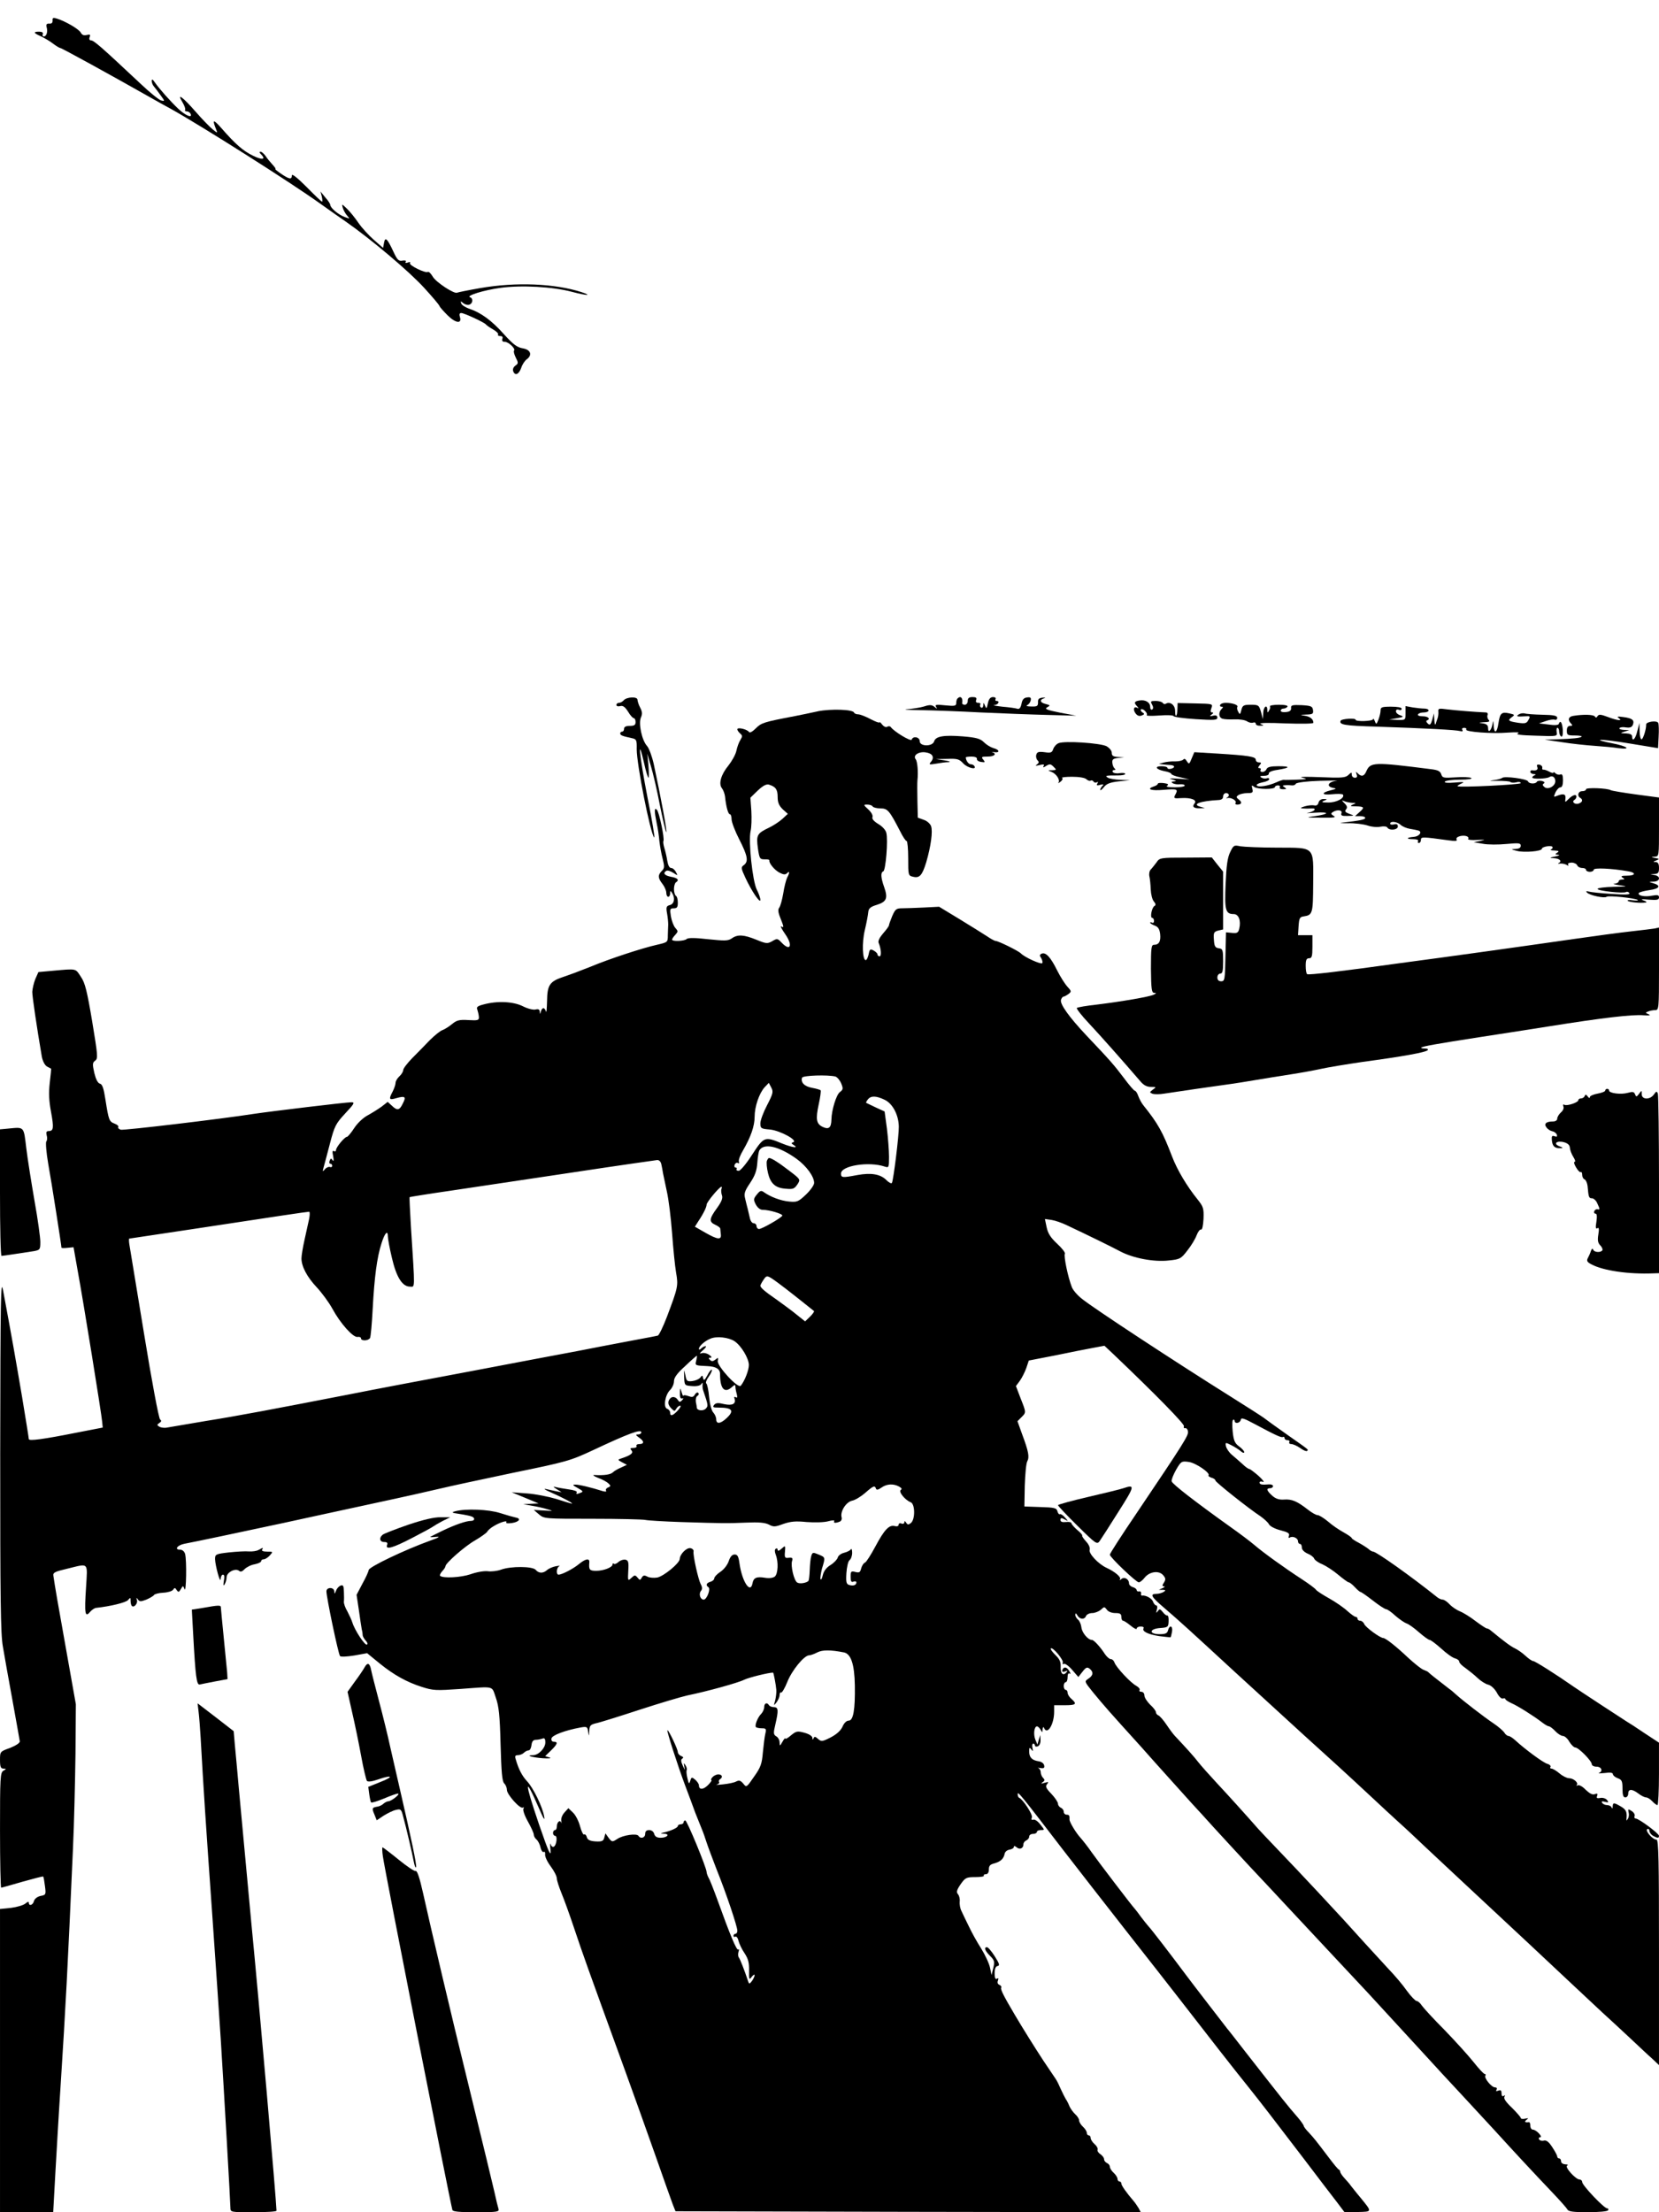 <?xml version="1.0" standalone="no"?>
<!DOCTYPE svg PUBLIC "-//W3C//DTD SVG 20010904//EN"
 "http://www.w3.org/TR/2001/REC-SVG-20010904/DTD/svg10.dtd">
<svg version="1.0" xmlns="http://www.w3.org/2000/svg"
 width="864pt" height="1152pt" viewBox="0 0 864 1152"
 preserveAspectRatio="xMidYMid meet">
<g transform="translate(0,1152) scale(0.1,-0.1)"
fill="#000000" stroke="none">
<path d="M274 11413 c0 -12 -5 -17 -17 -16 -14 1 -18 -4 -14 -19 7 -24 -1 -48
-15 -48 -6 0 -8 6 -5 13 3 7 -4 12 -19 12 -33 0 -30 -7 9 -24 17 -8 46 -25 63
-38 17 -13 34 -23 38 -23 7 0 267 -143 461 -253 39 -22 90 -51 115 -64 153
-85 618 -379 780 -495 52 -37 110 -78 128 -90 131 -91 332 -260 412 -348 41
-45 77 -87 79 -94 2 -6 22 -28 43 -49 42 -41 75 -44 63 -7 -4 13 -2 20 7 20
16 0 120 -49 128 -59 3 -4 19 -16 37 -26 18 -10 30 -22 27 -27 -3 -4 2 -8 11
-8 11 0 15 -5 11 -15 -3 -10 1 -15 13 -15 20 0 58 -37 48 -46 -3 -4 1 -20 9
-36 14 -27 14 -31 -2 -42 -11 -8 -15 -20 -11 -30 10 -25 30 -15 42 20 5 16 18
35 27 42 32 23 22 51 -19 58 -30 5 -50 20 -98 73 -65 73 -121 113 -180 133
-21 7 -41 20 -43 28 -5 13 -3 13 11 1 9 -7 24 -11 32 -7 18 6 20 33 3 38 -23
8 71 37 158 49 111 15 273 6 374 -21 76 -20 108 -21 48 -1 -140 45 -341 53
-526 21 -63 -11 -117 -22 -121 -24 -14 -9 -110 54 -127 83 -10 17 -21 28 -26
25 -13 -8 -100 35 -93 46 4 6 -1 7 -11 3 -11 -4 -15 -2 -11 4 4 6 -3 8 -17 6
-19 -4 -27 3 -46 44 -33 71 -44 82 -50 49 l-5 -27 -48 42 c-27 24 -63 63 -80
88 -17 25 -44 59 -60 74 -27 26 -28 27 -22 5 4 -13 14 -31 23 -41 15 -17 15
-17 -13 -7 -33 12 -75 48 -75 63 0 5 -11 23 -26 39 l-25 31 7 -27 c3 -14 4
-26 1 -26 -3 0 -40 35 -81 77 -47 47 -76 70 -76 60 0 -23 -13 -21 -56 8 -20
14 -34 25 -30 25 4 0 -3 10 -15 23 -11 12 -28 32 -36 45 -9 12 -20 22 -26 22
-7 0 -7 -4 1 -12 29 -29 9 -33 -40 -9 -53 26 -91 59 -167 146 -41 46 -47 44
-25 -10 8 -19 7 -19 -18 1 -14 11 -54 52 -88 91 -68 78 -102 103 -70 51 10
-17 17 -35 14 -40 -3 -4 1 -8 9 -8 8 0 17 -6 20 -14 9 -23 -28 -7 -65 28 -41
39 -98 103 -121 136 -12 18 -17 20 -17 8 0 -9 6 -23 13 -30 6 -7 22 -28 34
-45 22 -30 22 -31 2 -26 -11 3 -60 42 -107 87 -212 199 -244 226 -259 226 -7
0 -10 7 -6 17 5 13 2 15 -15 11 -16 -4 -25 0 -32 13 -10 18 -80 59 -126 73
-17 5 -22 3 -20 -11z"/>
<path d="M3248 7873 c-6 -7 -17 -13 -24 -13 -8 0 -14 -5 -14 -11 0 -6 9 -9 20
-6 14 4 25 -4 41 -29 11 -19 25 -34 30 -34 5 0 9 -9 9 -20 0 -16 -7 -20 -30
-20 -20 0 -30 -5 -30 -15 0 -8 -4 -15 -10 -15 -5 0 -10 -4 -10 -9 0 -10 10
-14 61 -25 24 -5 26 -10 25 -58 0 -79 71 -439 91 -459 5 -5 -11 90 -35 209
-41 211 -54 335 -18 180 9 -43 20 -78 23 -78 3 0 3 28 0 63 l-6 62 19 -65 c11
-36 32 -126 46 -200 15 -74 30 -139 34 -143 7 -8 -29 185 -65 353 -9 41 -25
84 -35 95 -27 29 -46 118 -32 149 8 18 7 30 -4 51 -8 15 -14 34 -14 41 0 18
-57 15 -72 -3z"/>
<path d="M4987 7883 c-4 -3 -7 -14 -7 -24 0 -15 -7 -17 -57 -12 -46 5 -55 4
-48 -8 8 -12 6 -12 -8 0 -14 11 -25 12 -55 2 -20 -6 -59 -12 -87 -14 -27 -2 3
-4 67 -5 64 -1 206 -6 315 -12 109 -5 266 -11 348 -13 l150 -4 -85 16 c-69 14
-82 19 -66 28 17 9 16 11 -8 17 -30 7 -34 22 -8 30 10 3 6 4 -8 3 -19 -2 -25
-7 -24 -24 0 -20 -4 -23 -35 -22 -21 0 -30 3 -21 7 8 4 16 15 18 25 3 14 -2
18 -20 15 -16 -2 -24 -11 -28 -33 -4 -20 -11 -29 -21 -26 -8 3 -43 8 -79 11
-36 4 -55 8 -42 8 21 2 32 22 11 22 -5 0 -7 5 -4 10 3 6 -3 10 -13 10 -14 0
-22 -9 -27 -32 -6 -29 -8 -31 -15 -13 -8 18 -9 18 -9 2 -1 -10 -6 -15 -11 -12
-6 4 -8 11 -5 16 4 5 -1 9 -10 9 -11 0 -15 5 -11 15 4 11 -1 15 -19 15 -18 0
-25 -5 -25 -20 0 -11 -7 -20 -15 -20 -8 0 -14 3 -14 8 5 27 -8 41 -24 25z"/>
<path d="M5933 7872 c-26 -4 -29 -12 -10 -31 8 -10 8 -12 0 -7 -18 10 -24 -9
-9 -29 9 -12 19 -16 32 -11 15 6 16 9 4 16 -8 5 -11 12 -8 16 4 3 14 0 22 -9
8 -8 12 -18 8 -21 -4 -4 26 -5 65 -2 39 3 73 2 75 -3 2 -5 54 -12 116 -16 96
-6 112 -5 112 8 0 10 -7 14 -22 10 -19 -4 -20 -3 -8 6 10 7 11 11 3 11 -9 0
-10 7 -4 23 8 22 7 22 -84 24 l-92 2 -1 -31 c-1 -40 -12 -50 -12 -10 0 31 -27
51 -49 37 -5 -3 -12 -1 -16 5 -3 5 -20 10 -36 10 -26 0 -29 -2 -19 -19 7 -13
7 -22 0 -26 -5 -3 -10 3 -10 14 0 24 -26 39 -57 33z"/>
<path d="M6355 7850 c-3 -5 -1 -10 6 -10 10 0 10 -3 1 -12 -18 -18 -15 -46 6
-51 9 -3 37 -4 62 -3 25 1 53 -3 64 -10 10 -7 25 -10 32 -7 8 3 14 0 14 -6 0
-6 10 -11 23 -10 21 0 21 1 2 9 -12 6 39 7 128 3 85 -3 147 -2 147 3 0 19 -16
32 -45 37 -27 4 -26 4 8 6 34 1 38 4 35 24 -3 19 -10 22 -59 25 -49 2 -57 0
-55 -15 1 -13 -7 -19 -26 -21 -16 -2 -28 1 -28 7 0 6 6 11 14 11 8 0 18 5 21
10 4 6 -13 10 -45 10 -28 0 -49 -4 -46 -8 2 -4 1 -14 -5 -22 -7 -13 -9 -12 -9
3 0 31 -20 18 -21 -15 l-2 -33 -10 38 c-10 35 -13 37 -53 37 -37 0 -43 -3 -49
-27 -6 -24 -8 -26 -16 -10 -6 9 -8 21 -5 26 6 10 -26 21 -61 21 -12 0 -25 -4
-28 -10z"/>
<path d="M7190 7821 c0 -11 -5 -32 -11 -48 -10 -26 -12 -27 -19 -8 -5 11 -9
16 -9 10 -1 -11 -91 -14 -91 -3 0 10 -74 5 -78 -5 -9 -21 18 -26 188 -31 269
-9 412 -17 434 -23 12 -3 16 -1 12 6 -4 6 0 11 9 11 9 0 14 -4 11 -9 -8 -12
134 -23 217 -16 47 3 65 2 52 -4 -14 -6 15 -10 93 -12 113 -4 113 -4 109 19
-2 12 0 22 4 22 5 0 9 -9 9 -19 0 -11 5 -23 10 -26 7 -4 10 8 9 34 -3 38 -13
54 -21 31 -2 -6 -22 -8 -53 -3 l-50 6 35 12 c19 7 41 10 48 7 6 -2 12 2 12 10
0 11 -18 15 -77 16 -43 1 -85 4 -93 7 -8 2 -22 0 -30 -5 -17 -11 -9 -13 33
-10 26 2 28 0 17 -19 -9 -18 -17 -20 -53 -15 -52 8 -57 12 -34 29 17 12 16 14
-12 20 -41 9 -49 2 -57 -50 -7 -52 -23 -60 -25 -12 -2 27 -2 28 -6 7 -6 -34
-23 -50 -23 -23 0 16 -7 23 -27 26 -25 3 -24 4 6 6 26 1 32 4 24 12 -6 6 -9
18 -6 25 3 8 -1 14 -8 14 -55 2 -162 11 -202 16 -44 6 -48 5 -46 -12 1 -10 -1
-26 -4 -34 -3 -8 -8 -22 -10 -30 -3 -8 -6 1 -7 20 l-2 35 -9 -33 c-8 -26 -12
-30 -23 -20 -8 7 -10 15 -5 16 21 8 7 22 -22 22 -17 0 -28 4 -24 10 3 6 17 10
31 10 13 0 24 5 24 10 0 6 -10 10 -22 10 -13 0 -40 3 -60 6 l-38 7 0 -37 c0
-36 0 -36 -42 -35 l-43 2 40 7 c35 6 37 8 18 15 -13 4 -23 13 -23 21 0 8 6 11
15 8 8 -4 15 -1 15 5 0 7 -21 11 -55 11 -48 0 -55 -3 -55 -19z"/>
<path d="M4260 7816 c-36 -8 -90 -19 -120 -25 -163 -31 -175 -35 -204 -64 -17
-17 -31 -25 -35 -19 -9 14 -61 27 -61 14 0 -5 7 -15 15 -22 12 -10 12 -15 1
-33 -8 -12 -17 -38 -21 -57 -4 -19 -23 -53 -41 -76 -39 -47 -53 -96 -34 -119
7 -9 14 -28 16 -43 5 -51 16 -92 25 -92 5 0 9 -12 9 -26 0 -15 18 -62 40 -105
44 -86 49 -115 24 -134 -16 -11 -15 -16 8 -66 32 -69 78 -137 78 -115 0 9 -8
33 -19 54 -22 45 -44 250 -32 304 5 20 6 67 4 105 l-5 69 38 37 c28 26 45 35
59 31 35 -11 45 -25 45 -65 0 -28 7 -44 26 -63 l27 -24 -28 -26 c-15 -14 -47
-35 -70 -46 -63 -30 -67 -39 -58 -107 8 -54 10 -58 35 -58 15 1 26 -2 25 -5
-4 -14 27 -51 52 -64 21 -11 31 -12 40 -3 14 14 14 2 0 -24 -5 -11 -15 -48
-20 -82 -6 -34 -15 -67 -21 -74 -7 -9 -6 -24 6 -53 19 -48 20 -53 4 -44 -6 4
3 -14 21 -40 42 -60 27 -93 -19 -44 -20 21 -23 22 -48 7 -25 -14 -31 -14 -82
7 -66 27 -98 29 -128 8 -20 -14 -36 -14 -124 -5 -69 8 -105 8 -112 1 -11 -11
-76 -14 -76 -3 0 3 7 15 17 25 15 17 15 19 0 36 -9 10 -19 37 -23 60 -6 38 -5
42 15 42 17 0 21 6 21 29 0 17 -4 33 -10 36 -5 3 -10 19 -10 35 0 16 5 32 10
35 19 12 10 23 -25 29 -35 7 -44 19 -25 31 6 4 22 -1 36 -10 25 -16 25 -16 14
4 -6 12 -17 21 -25 21 -9 0 -16 14 -20 38 -3 20 -10 50 -15 66 -5 16 -7 32 -5
36 7 12 -22 151 -34 163 -14 14 -14 -6 -1 -70 6 -26 12 -68 14 -93 3 -25 10
-66 17 -92 10 -40 10 -49 -4 -63 -22 -22 -21 -37 3 -68 11 -14 20 -35 20 -46
0 -12 5 -21 10 -21 6 0 10 8 10 18 0 14 2 15 10 2 17 -26 12 -57 -11 -63 -19
-5 -21 -11 -15 -44 4 -21 6 -47 6 -58 -1 -11 -1 -36 -2 -56 0 -36 -1 -36 -57
-49 -76 -17 -247 -73 -345 -114 -45 -18 -106 -41 -136 -51 -77 -25 -90 -42
-91 -129 -1 -39 -3 -63 -6 -53 -2 9 -8 17 -13 17 -5 0 -11 -8 -13 -17 -4 -16
-5 -16 -6 -1 -1 11 -7 15 -22 11 -11 -3 -41 4 -66 17 -50 25 -134 29 -206 9
-31 -8 -37 -14 -31 -27 3 -9 7 -26 8 -37 1 -18 -4 -20 -55 -17 -47 3 -61 -1
-85 -21 -16 -13 -38 -27 -49 -31 -11 -3 -41 -27 -67 -53 -26 -27 -67 -69 -92
-94 -25 -26 -46 -53 -46 -61 0 -8 -9 -23 -20 -33 -11 -10 -20 -25 -20 -34 0
-9 -7 -29 -15 -45 -22 -41 -19 -46 21 -34 44 12 50 7 32 -28 -17 -36 -29 -39
-56 -13 l-23 21 -32 -25 c-18 -13 -50 -33 -72 -45 -23 -12 -53 -40 -70 -66
-16 -25 -34 -46 -38 -46 -12 0 -56 -53 -57 -68 0 -7 -5 -10 -11 -6 -8 4 -9 -4
-4 -27 4 -22 3 -29 -3 -21 -7 11 -10 11 -15 -2 -4 -9 -2 -16 3 -16 6 0 10 -5
10 -11 0 -6 -6 -9 -12 -6 -7 2 -19 -3 -26 -12 -12 -14 -13 -13 -7 9 4 14 19
70 33 124 24 92 30 104 80 158 47 50 51 58 32 58 -28 0 -410 -46 -505 -60
-180 -28 -679 -87 -696 -83 -10 3 -16 9 -13 14 3 5 -6 13 -20 18 -28 11 -30
18 -47 125 -9 59 -16 80 -29 83 -11 3 -21 23 -29 56 -10 45 -10 53 5 64 15 11
13 28 -16 204 -26 155 -37 201 -58 231 -30 46 -20 44 -145 33 l-77 -7 -16 -36
c-8 -20 -15 -50 -16 -67 0 -25 23 -181 50 -339 5 -23 15 -43 27 -50 11 -6 21
-11 21 -11 1 0 -2 -33 -7 -74 -6 -53 -4 -95 7 -153 15 -82 13 -98 -13 -98 -11
0 -14 -6 -10 -22 4 -12 3 -27 -2 -32 -4 -6 0 -58 10 -116 17 -93 69 -427 69
-437 0 -3 14 -3 32 -1 l31 3 22 -125 c29 -157 124 -745 127 -784 l3 -30 -139
-27 c-171 -34 -246 -44 -246 -33 0 5 -16 104 -35 219 -32 189 -56 326 -99 555
-12 67 -14 -28 -15 -850 0 -758 2 -939 14 -1005 7 -44 30 -170 50 -280 20
-110 37 -206 38 -213 1 -8 -20 -22 -50 -34 -53 -19 -53 -19 -53 -64 0 -35 4
-44 18 -44 16 -1 16 -1 0 -11 -17 -9 -18 -35 -18 -309 0 -165 3 -300 6 -300 3
0 53 14 111 31 58 16 106 29 108 27 2 -2 6 -24 9 -49 6 -45 5 -47 -23 -52 -17
-4 -30 -14 -34 -26 -5 -22 -27 -29 -27 -9 0 7 -6 5 -17 -4 -10 -9 -44 -19 -75
-23 l-58 -6 0 -790 0 -789 138 0 139 0 12 217 c7 120 18 315 26 433 27 423 37
608 65 1245 6 127 11 347 13 490 l2 260 -48 270 c-45 250 -62 350 -69 399 -3
17 8 22 72 37 115 28 106 37 98 -98 -9 -135 -5 -158 20 -128 9 11 24 21 32 22
75 8 157 28 167 41 12 14 13 14 13 -4 0 -12 3 -24 7 -27 11 -11 32 14 26 31
-4 14 -3 14 5 3 9 -12 15 -12 44 -1 18 8 36 18 40 24 3 5 25 11 48 12 23 1 46
8 51 15 8 12 11 12 19 -1 9 -13 12 -12 22 5 11 19 11 19 19 0 9 -24 12 149 3
183 -4 13 -14 22 -26 22 -32 0 -14 24 23 31 49 9 305 63 519 109 102 22 311
68 465 101 154 33 314 69 355 79 41 10 208 46 370 80 283 58 300 63 420 119
183 86 250 111 250 92 0 -6 -8 -11 -17 -11 -14 0 -13 -3 5 -16 28 -19 28 -34
1 -34 -11 0 -17 -5 -14 -10 3 -5 -4 -10 -16 -10 -17 0 -19 -3 -10 -13 11 -14
-3 -25 -54 -42 -19 -6 -19 -7 5 -20 l25 -13 -30 -14 c-17 -7 -36 -18 -43 -25
-12 -12 -46 -17 -97 -14 -11 0 -2 -6 20 -15 22 -8 46 -21 54 -29 13 -12 12
-15 -2 -21 -9 -3 -14 -11 -11 -16 4 -6 -2 -7 -17 -3 -56 18 -125 35 -144 34
-15 0 -12 -4 14 -18 27 -15 30 -19 16 -24 -22 -9 -27 -9 -21 2 3 5 -16 12 -42
15 -26 4 -56 9 -67 12 -16 4 -15 1 5 -11 l25 -16 -27 5 c-16 3 -40 9 -55 12
-16 3 -3 -5 27 -18 63 -28 118 -57 108 -58 -4 0 -40 11 -80 24 -40 12 -109 26
-153 29 l-80 6 70 -29 70 -29 -40 -2 -40 -2 45 -8 c25 -4 61 -12 80 -18 34
-10 33 -10 -17 -7 l-53 3 27 -23 c27 -23 30 -23 279 -23 139 0 263 -3 275 -6
13 -3 96 -8 184 -11 226 -7 239 -7 341 -3 66 3 98 0 118 -10 24 -13 32 -13 75
3 38 13 64 16 122 10 43 -3 90 -2 112 4 21 6 35 6 32 1 -7 -10 6 -12 28 -3 8
3 13 13 10 23 -8 30 23 79 54 86 16 3 46 21 68 40 43 38 51 41 57 23 3 -8 11
-7 28 5 28 20 62 22 92 6 14 -8 17 -13 9 -18 -13 -9 23 -53 52 -64 23 -9 24
-89 1 -108 -13 -10 -17 -10 -25 2 -6 9 -9 10 -9 2 0 -7 -7 -10 -15 -7 -8 4
-15 1 -15 -6 0 -7 -8 -10 -20 -7 -29 8 -54 -18 -101 -106 -23 -43 -47 -81 -54
-84 -7 -2 -16 -16 -20 -30 -5 -21 -10 -24 -30 -19 -23 6 -25 3 -25 -25 0 -24
4 -30 15 -25 8 3 15 1 15 -4 0 -14 -15 -20 -36 -14 -16 4 -19 13 -16 62 2 31
9 62 16 67 8 6 14 23 14 39 0 15 -3 24 -7 18 -3 -6 -19 -14 -35 -18 -16 -4
-31 -15 -33 -25 -3 -10 -20 -28 -38 -39 -21 -13 -35 -31 -40 -53 -4 -17 -9
-27 -12 -20 -2 6 2 31 8 55 18 59 18 58 -18 73 -29 12 -32 12 -38 -8 -4 -12
-7 -45 -8 -74 -1 -28 -4 -53 -7 -56 -12 -11 -46 -16 -58 -8 -17 10 -35 87 -27
112 5 15 2 19 -17 17 -20 -3 -23 1 -20 31 3 34 2 34 -18 16 -12 -11 -20 -13
-20 -6 0 7 -4 10 -10 6 -6 -4 -6 -15 0 -31 15 -38 12 -100 -5 -114 -9 -7 -29
-10 -52 -6 -43 7 -59 0 -64 -29 -11 -58 -55 10 -68 105 -5 35 -10 45 -25 45
-13 0 -23 -11 -31 -35 -7 -20 -25 -43 -43 -55 -17 -11 -31 -26 -32 -33 0 -8
-9 -16 -20 -19 -21 -6 -26 -18 -11 -28 14 -8 -8 -65 -24 -65 -18 0 -28 30 -14
46 7 9 7 19 -2 35 -13 26 -41 151 -37 170 2 7 -6 15 -16 17 -20 4 -55 -31 -56
-56 0 -22 -83 -90 -117 -97 -18 -3 -42 -1 -52 5 -15 8 -22 7 -29 -6 -8 -14
-10 -14 -22 1 -12 14 -15 14 -32 -2 -18 -17 -19 -16 -16 37 3 46 0 55 -15 58
-10 2 -26 -3 -36 -12 -10 -9 -21 -13 -24 -9 -4 3 -7 2 -7 -4 0 -15 -47 -33
-85 -33 -35 0 -39 6 -36 43 3 24 -19 21 -54 -8 -29 -24 -88 -55 -106 -55 -14
0 -11 38 4 44 6 3 -1 3 -18 0 -16 -3 -37 -12 -46 -20 -20 -18 -43 -18 -59 1
-16 19 -129 20 -181 1 -19 -7 -51 -11 -70 -8 -19 2 -59 -5 -89 -16 -51 -17
-143 -22 -158 -8 -3 3 2 14 11 24 10 10 17 22 17 26 0 16 103 106 155 135 29
17 57 37 62 44 4 8 19 21 33 29 32 20 74 33 67 21 -4 -6 8 -7 30 -4 38 6 49
24 17 29 -10 2 -46 12 -80 23 -60 19 -178 24 -234 9 -21 -6 -17 -8 24 -14 27
-4 55 -10 62 -13 20 -7 17 -23 -3 -23 -25 0 -81 -19 -150 -52 -35 -17 -63 -31
-63 -32 0 -1 15 -1 33 1 22 2 12 -4 -33 -20 -133 -48 -319 -137 -320 -153 0
-6 -14 -38 -32 -70 l-31 -59 12 -80 c6 -44 13 -89 15 -100 3 -11 5 -25 5 -32
1 -6 8 -18 16 -27 8 -8 11 -17 6 -20 -10 -7 -64 75 -76 115 -4 13 -16 39 -26
58 -11 18 -19 41 -18 50 1 9 1 33 0 53 -1 30 -4 36 -17 31 -9 -3 -20 -15 -24
-27 -7 -17 -9 -18 -9 -3 -1 23 -41 23 -41 0 0 -30 62 -328 71 -337 4 -5 37 -3
74 3 l67 12 66 -54 c74 -60 142 -97 217 -121 62 -20 75 -20 205 -11 179 13
160 18 182 -45 16 -45 21 -91 25 -244 4 -144 8 -193 19 -203 8 -8 14 -23 14
-34 0 -24 69 -101 83 -92 6 3 7 1 3 -6 -4 -6 6 -36 23 -66 17 -30 31 -61 31
-69 0 -7 6 -19 14 -25 8 -7 18 -26 21 -42 4 -16 11 -26 17 -23 5 3 8 -2 7 -12
-2 -11 11 -39 29 -63 18 -24 32 -52 32 -63 0 -10 11 -44 24 -76 13 -31 42
-111 64 -177 51 -152 65 -191 270 -755 39 -107 107 -298 152 -425 44 -126 87
-246 94 -265 l14 -35 1211 -3 1212 -2 -11 21 c-7 11 -18 28 -26 37 -37 43 -64
81 -64 91 0 6 -4 11 -10 11 -5 0 -10 6 -10 13 0 8 -9 22 -20 32 -11 10 -20 24
-20 32 0 7 -7 16 -15 19 -8 4 -15 12 -15 20 0 8 -9 19 -19 26 -10 6 -17 17
-15 23 3 6 -4 20 -16 30 -11 10 -20 24 -20 32 0 7 -4 13 -10 13 -5 0 -10 6
-10 13 0 8 -9 22 -20 32 -11 10 -20 25 -20 33 0 8 -9 22 -20 32 -10 9 -24 28
-30 41 -5 13 -14 31 -20 39 -5 8 -16 31 -25 50 -8 19 -20 44 -27 54 -7 11 -36
54 -64 95 -42 64 -109 171 -149 239 -60 101 -75 133 -71 141 3 5 -1 11 -9 15
-9 3 -12 12 -8 22 4 12 3 15 -5 10 -8 -5 -12 4 -12 28 0 23 5 36 15 38 13 2
10 12 -14 50 -17 27 -35 48 -41 48 -17 0 -11 -18 16 -45 23 -23 25 -30 17 -63
l-9 -37 -8 38 c-4 21 -25 66 -46 100 -22 34 -51 87 -65 117 -15 30 -32 66 -38
79 -7 13 -10 35 -9 48 2 13 -2 31 -9 39 -9 11 -7 21 14 52 24 34 30 37 76 37
27 0 47 3 45 7 -3 5 2 8 10 8 10 0 16 9 16 25 0 19 7 26 27 31 33 9 50 24 55
50 2 11 13 20 26 22 12 2 22 8 22 14 0 7 5 6 15 -2 16 -14 35 -5 35 16 0 8 7
17 15 20 8 4 15 12 15 20 0 8 9 14 20 14 11 0 20 5 20 10 0 6 9 10 21 10 20 0
20 0 -3 29 -13 17 -29 28 -37 25 -9 -3 -11 1 -7 12 6 14 -46 93 -66 102 -5 2
-8 11 -8 19 0 17 16 -3 234 -287 74 -96 223 -287 331 -425 108 -137 233 -297
278 -355 140 -181 289 -372 357 -456 79 -99 116 -148 289 -374 73 -96 151
-199 174 -228 l40 -53 68 2 c76 2 76 -1 15 74 -23 27 -45 56 -51 63 -5 8 -20
25 -32 38 -13 14 -23 29 -23 34 0 4 -3 10 -7 12 -5 1 -28 30 -53 63 -72 95
-74 97 -102 128 -16 16 -28 32 -28 36 0 4 -13 23 -29 42 -63 73 -65 76 -271
339 -49 63 -93 120 -98 125 -20 26 -181 234 -212 276 -98 131 -186 245 -198
257 -7 8 -25 30 -40 50 -15 21 -29 39 -32 42 -10 9 -193 249 -226 296 -17 25
-43 58 -57 74 -24 26 -58 83 -57 95 1 21 -2 25 -15 25 -8 0 -15 7 -15 15 0 9
-7 18 -15 21 -8 4 -15 13 -15 21 0 8 -15 31 -34 51 -28 29 -33 39 -23 51 10
12 8 13 -13 7 -19 -6 -21 -5 -10 3 12 8 12 13 2 23 -6 6 -12 20 -12 29 0 10
-6 19 -12 22 -7 2 -3 2 10 0 18 -3 23 0 20 14 -2 10 -14 19 -28 21 -35 5 -50
20 -50 51 0 21 2 23 11 11 9 -12 10 -11 6 8 -3 12 -1 22 4 22 5 0 9 -4 9 -10
0 -5 7 -7 15 -4 9 4 15 18 14 33 l-1 26 -8 -25 -7 -25 -11 26 c-11 28 -6 69 9
69 4 0 13 -8 18 -17 10 -17 10 -16 11 2 1 11 4 14 7 8 16 -42 53 16 53 83 l0
34 55 0 c59 0 66 6 35 33 -11 9 -20 24 -20 32 0 8 -4 15 -10 15 -5 0 -10 9
-10 20 0 11 5 20 10 20 6 0 10 12 10 26 0 15 4 23 11 19 6 -4 5 2 -3 14 -13
22 -29 23 -36 3 -2 -8 3 -10 15 -6 14 6 15 4 6 -6 -17 -19 -31 -4 -29 32 1 24
-6 39 -28 60 -16 16 -27 31 -23 34 9 9 67 -60 62 -74 -3 -7 0 -10 6 -7 5 4 25
-10 43 -31 l32 -37 22 28 c18 23 24 25 37 15 21 -17 19 -35 -7 -52 -21 -14
-21 -14 23 -69 62 -75 81 -97 255 -289 32 -37 93 -104 134 -150 41 -46 98
-109 126 -140 28 -30 79 -86 114 -125 35 -38 120 -131 189 -205 70 -74 160
-171 201 -215 81 -86 316 -339 416 -445 33 -36 141 -153 239 -260 98 -107 210
-229 249 -270 39 -42 116 -125 171 -185 102 -112 189 -206 305 -328 36 -38 69
-75 73 -83 6 -11 32 -14 107 -14 55 0 102 4 105 10 3 6 1 10 -5 10 -16 0 -130
120 -130 137 0 7 -6 13 -13 13 -21 0 -81 67 -65 73 7 3 3 6 -9 6 -13 1 -23 7
-23 16 0 8 -4 15 -10 15 -5 0 -10 5 -10 10 0 6 -12 28 -26 49 -18 28 -31 37
-43 34 -11 -3 -22 0 -25 6 -4 6 -2 11 5 11 7 0 5 8 -6 20 -10 11 -24 20 -32
20 -7 0 -13 9 -13 20 0 11 -3 19 -7 19 -21 -3 -26 2 -13 12 12 9 11 10 -7 6
-13 -3 -23 -1 -23 4 0 4 -21 28 -46 53 -30 28 -44 48 -39 57 5 8 4 10 -3 5 -8
-5 -12 0 -12 13 0 15 -4 19 -17 14 -11 -4 -14 -3 -9 5 4 7 1 12 -8 12 -18 0
-58 49 -50 61 3 5 1 9 -4 9 -5 0 -31 28 -57 61 -27 34 -95 109 -151 167 -57
57 -110 115 -119 128 -8 13 -21 24 -28 24 -6 1 -29 24 -50 53 -20 29 -63 80
-95 113 -31 34 -86 94 -122 133 -98 109 -115 127 -245 267 -66 71 -159 169
-207 219 -48 50 -95 100 -105 111 -56 64 -157 176 -216 239 -37 40 -80 88 -95
107 -23 30 -60 71 -122 137 -9 9 -29 36 -45 60 -16 24 -35 45 -42 48 -7 3 -13
10 -13 17 0 6 -13 24 -30 39 -16 16 -30 37 -30 48 0 11 -7 19 -16 19 -8 0 -13
4 -9 9 3 6 -5 15 -17 22 -28 14 -106 97 -114 122 -3 9 -11 17 -19 17 -7 0 -21
12 -31 27 -23 36 -57 73 -67 73 -21 0 -52 38 -55 65 -2 17 -10 35 -18 41 -7 6
-14 17 -14 25 1 10 4 9 11 -3 12 -22 38 -23 45 -3 4 8 18 15 32 15 14 0 34 8
45 17 18 17 19 17 32 0 7 -10 25 -17 44 -17 24 0 31 -4 31 -20 0 -11 4 -20 9
-20 5 0 23 -12 40 -26 17 -14 31 -21 31 -15 0 6 9 11 21 11 11 0 18 -4 15 -9
-10 -16 22 -32 81 -41 32 -4 59 -7 60 -6 1 1 4 14 7 29 5 31 -13 37 -21 7 -4
-16 -14 -20 -44 -20 -57 0 -54 28 3 32 40 3 43 5 44 35 1 18 -2 31 -6 30 -5
-1 -16 7 -24 18 -14 17 -17 18 -26 5 -9 -12 -10 -10 -5 8 4 12 2 22 -4 22 -5
0 -12 9 -16 19 -5 17 -38 35 -57 32 -5 -1 -7 5 -5 12 1 6 -4 11 -10 10 -7 -2
-13 1 -13 6 0 5 -9 13 -20 16 -11 3 -20 12 -20 19 0 23 -25 37 -40 23 -8 -7
-11 -8 -7 -1 7 11 -26 39 -69 59 -44 20 -95 75 -89 94 3 11 -4 28 -19 44 -13
14 -22 28 -20 30 3 3 -9 16 -26 30 -16 14 -30 30 -30 35 0 5 -13 8 -28 6 -20
-2 -29 1 -29 11 0 11 5 12 21 3 21 -11 21 -11 2 10 -10 12 -22 19 -26 17 -4
-3 -10 4 -13 15 -4 17 -15 20 -88 22 l-84 3 2 108 c2 59 7 117 13 127 12 23 7
51 -27 142 l-24 67 20 20 c26 26 26 24 -4 100 l-24 63 20 27 c11 15 26 45 34
67 l13 39 139 27 c76 16 164 33 196 39 l59 11 51 -48 c216 -206 367 -360 363
-371 -3 -7 0 -12 7 -10 6 1 13 -7 14 -18 3 -20 -19 -56 -269 -427 -76 -112
-138 -208 -138 -214 0 -13 137 -144 151 -144 6 0 20 11 30 24 25 32 74 39 96
14 14 -16 15 -23 5 -39 -10 -15 -10 -19 0 -20 7 0 4 -4 -7 -9 l-20 -9 20 0
c17 -1 17 -3 5 -11 -8 -5 -25 -10 -37 -10 -36 0 -28 -15 39 -72 85 -73 133
-117 363 -329 110 -101 274 -251 365 -334 158 -143 198 -179 355 -325 38 -36
99 -92 135 -125 36 -32 101 -93 145 -135 75 -70 191 -179 540 -504 77 -72 178
-167 225 -211 47 -44 117 -109 155 -145 39 -35 104 -96 145 -134 42 -39 92
-87 113 -105 l37 -35 0 587 c0 481 -2 587 -13 587 -20 0 -61 47 -48 55 6 3 11
-1 11 -9 0 -8 9 -20 19 -26 24 -13 31 -13 31 0 0 12 -105 90 -121 90 -6 0 -9
6 -6 13 3 7 -4 19 -15 26 -19 12 -20 11 -16 -7 3 -11 1 -26 -4 -33 -7 -12 -9
-11 -7 1 3 34 -2 47 -30 63 -36 21 -41 21 -42 0 0 -11 -3 -13 -6 -5 -2 6 -13
12 -23 12 -10 0 -22 5 -26 12 -5 8 0 9 15 5 19 -5 20 -3 10 10 -7 8 -23 13
-35 10 -17 -3 -21 0 -16 11 4 12 1 14 -12 9 -12 -5 -27 3 -48 23 -16 17 -35
27 -41 23 -7 -3 -9 -3 -5 2 10 11 -17 35 -41 35 -10 0 -33 11 -49 25 -17 14
-35 25 -42 25 -6 0 -9 4 -5 9 3 5 -5 13 -17 16 -23 7 -116 76 -166 122 -14 13
-30 23 -36 23 -6 0 -16 8 -22 18 -6 9 -31 31 -55 47 -51 34 -163 121 -195 150
-12 11 -28 25 -36 30 -65 50 -104 81 -108 86 -3 4 -14 9 -25 13 -11 3 -47 32
-81 63 -61 58 -118 103 -130 103 -16 0 -94 57 -99 73 -4 9 -13 17 -21 17 -8 0
-14 5 -14 10 0 6 -4 10 -9 10 -6 0 -25 14 -43 30 -18 17 -61 47 -95 66 -34 19
-65 39 -69 45 -3 6 -38 32 -78 58 -86 56 -196 135 -245 177 -20 17 -74 58
-121 91 -186 133 -305 225 -308 239 -2 8 9 35 23 60 26 45 29 46 66 41 37 -5
114 -58 103 -70 -3 -3 4 -8 15 -12 12 -3 21 -10 21 -15 0 -8 172 -145 236
-187 18 -13 38 -31 43 -41 5 -10 32 -24 60 -31 39 -10 48 -16 44 -28 -4 -10
-2 -14 4 -10 16 10 43 -3 43 -19 0 -8 5 -14 10 -14 6 0 10 -8 10 -19 0 -11 12
-23 29 -31 16 -6 32 -18 35 -26 3 -8 22 -22 43 -30 20 -9 57 -33 83 -55 25
-21 50 -39 54 -39 5 0 19 -11 32 -25 13 -14 26 -25 29 -25 4 0 33 -20 65 -45
32 -25 63 -45 69 -45 6 0 28 -15 48 -34 21 -18 47 -36 58 -40 11 -3 40 -24 65
-46 25 -22 50 -40 56 -40 5 0 32 -20 60 -45 27 -25 59 -48 72 -51 12 -3 22
-11 22 -18 0 -6 15 -21 33 -33 17 -13 46 -35 62 -51 17 -16 42 -32 56 -35 15
-4 33 -21 45 -42 10 -20 24 -33 31 -30 7 2 13 1 13 -3 0 -4 14 -13 31 -21 33
-14 117 -67 161 -101 14 -11 30 -20 35 -20 5 0 20 -11 33 -25 13 -14 31 -25
40 -25 8 0 24 -13 33 -30 10 -16 24 -30 31 -30 17 0 86 -70 86 -87 0 -7 11
-13 25 -13 26 0 35 -24 12 -33 -6 -3 7 -2 31 0 28 4 42 2 42 -6 0 -6 11 -16
25 -21 22 -8 25 -16 25 -55 0 -33 4 -45 15 -45 8 0 15 9 15 20 0 25 20 25 53
0 14 -11 32 -20 40 -20 7 0 22 -9 32 -20 10 -11 22 -20 27 -20 4 0 8 73 8 163
l0 162 -76 50 c-41 28 -83 55 -92 60 -21 13 -250 163 -277 182 -90 63 -201
133 -210 133 -6 0 -24 12 -41 28 -16 15 -41 32 -54 38 -21 10 -53 33 -127 94
-7 6 -16 10 -20 10 -4 0 -30 17 -58 38 -27 21 -64 44 -82 51 -17 7 -41 23 -54
37 -12 13 -28 24 -36 24 -7 0 -21 6 -30 14 -131 105 -315 236 -332 236 -5 0
-16 6 -23 13 -7 6 -30 21 -50 32 -21 11 -38 22 -38 25 0 4 -19 17 -42 30 -24
13 -61 38 -82 57 -22 18 -46 33 -54 33 -8 0 -31 13 -51 29 -55 43 -83 55 -123
52 -26 -2 -44 4 -62 20 -29 26 -33 39 -11 39 8 0 15 5 15 11 0 6 -10 10 -22 9
-36 -3 -48 -1 -48 10 0 5 8 7 18 3 9 -3 -1 11 -23 31 -22 19 -44 36 -48 36 -5
0 -21 11 -35 25 -15 13 -39 35 -55 48 -15 12 -29 33 -32 45 -4 21 -3 22 28 6
18 -9 40 -23 50 -32 9 -8 17 -10 17 -4 0 6 -12 19 -27 30 -22 16 -28 30 -33
76 -3 32 -3 59 2 62 4 3 8 0 8 -5 0 -17 28 -13 32 5 2 13 15 9 73 -22 112 -60
139 -72 147 -67 5 2 8 -1 8 -6 0 -6 7 -11 16 -11 8 0 12 -4 9 -10 -3 -5 1 -10
10 -10 9 0 30 -9 47 -21 16 -12 32 -18 35 -15 8 8 16 1 -102 84 -55 39 -111
79 -125 90 -14 10 -92 60 -175 112 -281 176 -714 460 -771 507 -23 18 -47 46
-52 61 -20 51 -43 162 -36 173 3 6 -15 29 -40 52 -34 32 -48 53 -55 86 l-9 43
35 -5 c19 -3 53 -15 76 -26 121 -57 237 -114 280 -137 67 -36 177 -57 254 -48
59 6 64 9 97 52 20 25 41 60 48 79 7 18 17 32 23 30 6 -3 11 19 13 56 2 55 -1
63 -31 101 -55 68 -106 153 -133 224 -49 128 -73 171 -150 267 -9 11 -20 32
-26 48 -5 15 -13 27 -18 27 -4 0 -30 30 -58 68 -51 67 -65 84 -196 222 -89 95
-138 163 -130 184 3 9 9 16 13 16 4 0 15 6 25 13 17 13 17 15 -5 39 -13 14
-37 52 -53 84 -34 69 -59 96 -80 88 -12 -5 -13 -10 -3 -24 6 -11 8 -22 5 -26
-8 -7 -92 31 -111 51 -14 14 -118 65 -132 65 -5 0 -25 11 -44 24 -20 13 -84
53 -143 89 l-107 65 -78 -4 c-43 -2 -94 -4 -113 -4 -32 0 -37 -4 -53 -40 -9
-22 -17 -44 -17 -48 0 -5 -14 -24 -30 -42 -19 -22 -28 -40 -24 -50 13 -30 16
-70 5 -70 -6 0 -11 4 -11 10 0 5 -9 14 -20 20 -18 10 -21 7 -26 -20 -4 -16
-10 -30 -15 -30 -17 0 -21 89 -5 156 9 38 17 80 18 94 2 20 12 28 45 38 51 16
58 35 38 92 -18 50 -19 77 -5 82 13 4 26 165 16 201 -3 14 -21 34 -42 46 -23
14 -34 27 -30 36 3 9 -6 25 -22 40 -26 24 -26 25 -5 25 12 0 25 -4 28 -10 3
-5 22 -10 41 -10 37 0 46 -11 101 -117 14 -29 30 -53 35 -53 4 0 8 -40 8 -90
0 -88 0 -90 26 -96 33 -8 47 7 68 76 24 82 35 161 25 188 -5 13 -22 28 -39 33
l-30 11 -2 86 c-1 48 -1 96 0 107 5 45 0 100 -9 111 -16 20 15 41 51 36 37 -5
48 -25 29 -49 -13 -15 -10 -16 26 -10 22 4 51 8 65 8 14 1 5 5 -20 9 l-45 7
59 1 c51 2 62 -1 82 -23 22 -24 72 -36 59 -15 -3 6 -12 10 -20 10 -11 0 -25
20 -25 36 0 2 14 4 30 4 18 0 29 -5 28 -12 -2 -7 8 -14 22 -16 21 -3 22 -2 11
12 -12 14 -9 16 23 16 35 0 49 14 24 23 -7 2 -3 2 10 0 31 -5 28 13 -4 21 -14
4 -36 17 -49 30 -19 19 -38 25 -109 31 -101 8 -143 1 -151 -26 -9 -28 -75 -27
-75 1 0 22 -35 29 -42 8 -4 -11 -92 42 -109 66 -4 5 -12 5 -19 1 -6 -4 -17 1
-25 11 -8 11 -15 16 -15 12 0 -4 -21 4 -46 17 -26 14 -55 25 -65 25 -9 0 -19
4 -21 9 -6 17 -121 20 -188 7z m91 -1902 c9 -3 23 -19 30 -36 11 -27 10 -32
-7 -45 -18 -13 -43 -92 -44 -143 -1 -42 -13 -53 -44 -39 -35 16 -39 40 -22
119 8 36 12 68 10 72 -2 3 -22 9 -44 13 -40 7 -61 28 -53 53 5 12 134 16 174
6z m-356 -149 c-19 -36 -35 -79 -35 -94 0 -27 3 -29 50 -33 52 -5 148 -57 121
-66 -11 -4 -11 -6 0 -13 33 -20 -2 -16 -57 6 -92 38 -95 37 -157 -58 -30 -47
-61 -84 -70 -84 -9 0 -14 4 -11 9 3 4 1 8 -5 8 -6 0 -8 7 -5 15 4 8 11 12 16
9 6 -4 9 -1 6 7 -3 8 7 34 22 59 40 69 60 126 60 174 0 54 24 123 52 154 l22
23 13 -25 c11 -21 9 -31 -22 -91z m612 28 c41 -19 73 -78 74 -140 1 -44 -28
-280 -36 -293 -3 -5 -16 2 -29 15 -31 31 -79 39 -151 26 -79 -15 -85 -14 -85
8 0 41 145 64 228 36 21 -7 22 -5 22 51 0 32 -5 98 -11 147 l-12 89 -46 21
c-25 12 -48 23 -50 24 -2 1 2 9 9 18 16 20 43 19 87 -2z m-458 -308 c51 -37
91 -92 91 -125 0 -11 -19 -38 -42 -60 -40 -38 -47 -41 -88 -37 -44 4 -97 24
-132 49 -14 10 -20 8 -36 -12 -18 -22 -19 -27 -6 -52 9 -17 23 -28 35 -28 36
0 109 -22 103 -31 -8 -13 -106 -69 -121 -69 -7 0 -13 7 -13 15 0 8 -7 15 -15
15 -8 0 -17 12 -20 28 -4 15 -8 36 -11 47 -3 11 -9 34 -13 52 -7 27 -4 39 25
82 26 39 35 64 38 105 2 30 7 60 11 66 24 39 102 21 194 -45z m-705 -27 c3
-13 7 -34 9 -48 3 -14 12 -57 20 -95 9 -39 21 -136 27 -215 6 -80 15 -173 21
-207 12 -69 10 -77 -48 -231 -20 -52 -41 -95 -47 -97 -6 -2 -76 -15 -156 -30
-80 -15 -199 -38 -265 -51 -66 -12 -313 -59 -550 -104 -236 -44 -520 -98 -630
-120 -407 -79 -574 -111 -755 -140 -102 -17 -194 -33 -206 -35 -11 -1 -27 1
-35 6 -12 8 -12 10 1 19 11 7 12 12 4 18 -7 4 -44 203 -83 442 -39 239 -74
450 -77 468 -3 17 -3 32 -1 32 2 0 152 23 333 50 420 64 594 90 604 90 4 0 4
-17 0 -37 -5 -21 -15 -70 -24 -109 -9 -40 -16 -83 -16 -97 0 -42 29 -97 80
-151 26 -28 63 -78 81 -111 41 -76 108 -151 131 -147 10 2 18 -2 18 -7 0 -15
37 -14 47 1 4 7 10 76 14 153 9 165 22 267 46 341 17 54 33 71 33 35 0 -11 9
-61 21 -111 23 -100 54 -150 94 -150 27 0 27 -28 5 314 -5 83 -8 151 -7 152 1
1 99 17 217 34 118 18 404 60 635 95 231 35 428 63 437 64 11 1 19 -8 22 -21z
m313 -130 c-2 -7 -1 -22 3 -33 5 -14 -2 -33 -26 -66 -41 -56 -42 -72 -9 -87
14 -6 25 -15 26 -19 0 -5 2 -18 3 -30 4 -31 -16 -29 -81 8 l-54 31 17 27 c27
40 44 75 44 88 0 13 67 93 77 93 3 0 3 -6 0 -12z m293 -487 c19 -14 69 -52
110 -85 41 -33 77 -61 79 -63 3 -2 -6 -15 -20 -29 l-26 -25 -44 35 c-24 20
-71 54 -104 78 -64 44 -85 63 -85 73 0 3 7 17 16 30 17 26 19 26 74 -14z
m-225 -305 c35 -23 75 -90 75 -124 0 -27 -21 -82 -42 -108 -13 -18 -124 102
-120 129 4 18 2 19 -12 7 -13 -10 -20 -10 -28 -2 -9 9 -9 12 2 12 9 0 7 5 -7
15 -12 8 -29 12 -40 8 -12 -4 -10 0 7 15 14 12 20 21 15 22 -6 0 -16 -5 -23
-12 -7 -7 -12 -8 -12 -2 0 14 30 41 60 53 32 14 94 7 125 -13z m-199 -101 c-7
-26 -7 -26 59 -29 44 -2 65 -15 65 -41 0 -77 23 -103 62 -68 14 13 18 13 18 2
0 -8 3 -25 7 -38 4 -17 3 -22 -5 -17 -7 4 -10 2 -7 -6 10 -28 -10 -39 -53 -30
-32 8 -44 7 -53 -4 -9 -12 -5 -14 24 -14 71 0 83 -16 41 -55 -32 -30 -54 -32
-54 -6 0 11 -7 26 -15 35 -9 9 -18 42 -22 81 -3 36 -10 68 -15 71 -4 3 1 19
13 35 12 17 19 33 16 36 -3 2 -14 -10 -23 -29 -14 -26 -19 -29 -22 -15 -3 16
-5 17 -15 3 -7 -8 -25 -16 -42 -18 -27 -3 -30 0 -36 32 -7 32 -7 31 -6 -10 2
-45 2 -45 41 -48 24 -2 42 2 48 10 7 10 8 10 7 -2 -1 -8 0 -22 3 -30 27 -79
27 -82 13 -96 -13 -13 -44 -10 -46 5 0 3 -2 17 -5 30 -2 14 1 28 8 32 7 4 9
11 4 16 -4 4 -12 0 -17 -9 -8 -14 -15 -15 -34 -8 -14 5 -25 6 -26 2 -1 -4 -5
4 -9 18 -8 24 -8 24 -9 3 -1 -30 2 -39 14 -35 6 2 4 -2 -3 -10 -11 -11 -14
-10 -22 2 -11 18 -32 20 -42 5 -12 -16 -9 -32 9 -50 15 -15 17 -15 25 -1 5 9
14 16 20 16 6 0 1 -11 -12 -25 -26 -28 -40 -32 -40 -11 0 8 -7 17 -16 20 -21
8 -10 74 17 99 10 10 19 30 19 44 0 19 16 41 58 79 31 30 59 54 61 54 2 0 0
-11 -3 -25z m770 -1520 c36 -8 54 -62 56 -171 2 -128 -8 -184 -32 -184 -11 0
-24 -12 -32 -31 -9 -20 -29 -39 -61 -56 -45 -23 -50 -23 -67 -8 -14 13 -19 13
-23 3 -4 -9 -6 -9 -6 2 -1 10 -17 20 -42 27 -37 10 -43 8 -70 -14 -16 -14 -29
-21 -29 -16 -1 4 -7 -3 -15 -17 -14 -24 -14 -24 -15 -3 0 12 -8 26 -17 31 -15
9 -16 16 -5 62 17 73 16 90 -7 90 -11 0 -23 5 -26 10 -10 17 -25 11 -25 -9 0
-11 -7 -26 -15 -35 -19 -18 -36 -62 -28 -70 4 -3 17 -6 31 -6 21 0 24 -3 18
-27 -4 -16 -9 -59 -13 -98 -5 -60 -11 -78 -46 -127 -39 -57 -40 -57 -56 -36
-14 16 -21 19 -37 11 -10 -6 -41 -12 -69 -15 -27 -3 -42 -3 -32 -1 9 3 15 8
12 13 -3 5 -1 11 5 15 16 10 11 25 -9 25 -10 0 -24 -7 -31 -15 -7 -8 -9 -15
-5 -15 4 0 -4 -12 -18 -26 -25 -25 -47 -25 -47 -1 0 7 -9 20 -19 29 -18 15
-20 15 -26 -5 -6 -19 -8 -18 -15 13 -5 19 -6 38 -4 42 3 4 0 16 -6 25 -9 15
-10 14 -6 -7 5 -21 4 -20 -8 5 -10 22 -11 32 -3 37 8 5 6 9 -6 14 -9 3 -17 13
-17 20 0 15 -47 114 -54 114 -6 0 55 -189 93 -290 18 -47 41 -110 52 -140 12
-30 27 -68 34 -85 7 -16 18 -48 25 -70 7 -22 31 -85 52 -140 50 -124 108 -297
108 -319 0 -9 -4 -16 -10 -16 -5 0 -10 -5 -10 -11 0 -5 4 -7 10 -4 5 3 13 -7
16 -22 4 -15 18 -45 32 -65 19 -29 24 -50 23 -90 -1 -47 1 -50 14 -32 8 10 15
14 15 8 0 -5 -6 -19 -14 -30 -12 -16 -15 -16 -19 -4 -20 60 -42 117 -49 126
-5 6 -5 20 -2 30 4 11 3 16 -1 12 -8 -8 -42 73 -110 262 -19 52 -39 103 -45
112 -5 10 -10 23 -10 29 0 22 -102 269 -111 269 -5 0 -9 -4 -9 -10 0 -5 -7
-10 -15 -10 -8 0 -15 -4 -15 -9 0 -9 -38 -26 -75 -34 -17 -4 -17 -5 3 -6 33
-1 17 -21 -17 -21 -20 0 -30 6 -34 20 -3 12 -14 20 -26 20 -14 0 -21 -6 -21
-20 0 -20 -24 -28 -35 -10 -9 14 -80 4 -110 -16 -26 -17 -28 -17 -45 5 l-17
24 -6 -22 c-4 -18 -12 -22 -46 -20 -29 2 -41 8 -45 22 -2 10 -9 17 -14 14 -4
-4 -14 16 -21 42 -7 27 -23 59 -37 72 l-24 23 -20 -22 c-12 -13 -19 -31 -17
-44 2 -13 2 -17 0 -10 -6 18 -23 4 -23 -19 0 -10 -4 -19 -10 -19 -5 0 -10 -7
-10 -15 0 -8 5 -15 11 -15 14 0 7 -52 -8 -57 -6 -2 -13 4 -16 14 -3 10 -3 -4
0 -32 3 -39 -10 -10 -60 135 -77 226 -77 261 1 81 22 -52 31 -65 26 -41 -8 50
-57 150 -89 184 -26 28 -44 62 -59 114 -6 17 -3 22 11 22 11 0 25 6 32 13 6 6
17 12 24 12 7 0 13 12 15 28 2 18 9 27 22 27 10 0 25 3 34 6 12 5 16 0 16 -20
0 -29 -35 -66 -64 -66 -43 0 -4 -12 51 -16 32 -2 48 0 35 4 l-23 7 30 29 c34
33 39 46 15 46 -9 0 -14 7 -12 17 3 17 70 42 150 57 34 6 37 5 41 -21 4 -27 4
-27 6 4 1 27 6 32 34 39 17 3 119 35 226 70 107 35 219 68 250 75 103 21 266
66 297 82 22 11 126 37 150 37 3 0 15 -64 17 -90 1 -14 -2 -38 -6 -55 -8 -28
-8 -29 7 -10 8 11 16 28 16 38 0 10 4 16 8 13 4 -2 19 22 32 55 24 61 88 139
114 139 7 0 27 7 42 15 27 14 69 14 140 0z"/>
<path d="M3994 5475 c-3 -8 -1 -37 6 -65 13 -53 38 -76 90 -80 41 -4 47 -1 64
24 15 24 15 25 -43 69 -57 44 -94 67 -106 67 -3 0 -8 -7 -11 -15z"/>
<path d="M8193 7792 c-25 -4 -30 -21 -11 -40 9 -9 8 -12 -5 -12 -11 0 -17 -8
-17 -25 0 -23 4 -25 42 -25 23 0 39 -3 35 -6 -7 -7 -42 -11 -132 -14 l-60 -2
90 -13 c50 -8 126 -16 170 -19 44 -3 99 -8 123 -12 74 -9 45 11 -35 26 -43 8
-69 16 -58 17 11 2 83 -7 160 -20 l140 -23 3 59 c2 33 1 65 -2 72 -5 15 -64 7
-63 -8 1 -24 -16 -77 -24 -77 -5 0 -10 19 -10 43 l-1 42 -11 -42 c-9 -41 -27
-59 -27 -28 0 10 -11 15 -32 16 -31 1 -32 1 -8 9 l25 8 -28 1 c-16 1 -26 5
-23 9 3 5 18 7 34 4 21 -3 31 1 36 14 9 24 -3 34 -50 40 -29 4 -35 3 -24 -5
24 -17 -6 -14 -58 6 -35 13 -45 14 -52 4 -5 -9 -9 -10 -14 -2 -7 10 -59 12
-113 3z"/>
<path d="M5513 7650 c-12 -5 -24 -19 -28 -31 -6 -18 -12 -21 -45 -16 -31 4
-39 1 -43 -13 -3 -10 0 -23 7 -30 8 -8 7 -13 -4 -21 -11 -7 -7 -8 14 -3 21 5
27 4 21 -5 -5 -9 -1 -9 14 1 18 11 23 10 38 -5 16 -16 16 -17 -7 -18 -25 0
-25 0 -3 -9 25 -10 46 -43 35 -56 -4 -5 1 -2 11 5 10 8 14 17 8 20 -5 3 19 6
52 6 36 0 68 -5 75 -13 8 -7 17 -10 22 -7 5 3 11 1 15 -5 4 -6 11 -7 17 -4 7
5 8 2 3 -6 -6 -10 -2 -12 15 -7 17 4 20 3 11 -6 -6 -6 -11 -15 -11 -20 0 -5 9
1 19 14 14 18 33 25 77 30 l59 6 -50 2 c-27 1 -57 6 -65 11 -17 11 -13 12 53
12 20 0 37 3 37 8 0 5 -13 6 -29 4 -16 -3 -32 0 -36 6 -3 5 0 10 7 10 8 0 9 3
3 8 -5 4 -11 17 -12 29 -2 18 4 23 30 26 l32 4 -32 1 c-26 2 -33 6 -33 22 0
11 -12 25 -27 34 -34 17 -219 29 -250 16z"/>
<path d="M6206 7570 c-12 -30 -14 -31 -25 -14 -7 12 -13 15 -18 9 -5 -6 -24
-10 -43 -10 -19 1 -46 -2 -60 -6 l-25 -7 25 -3 c14 -1 30 -3 37 -3 22 -2 24
-13 3 -19 -11 -3 -20 -1 -20 4 0 5 -14 9 -31 9 -39 0 -29 -17 16 -26 19 -3 35
-10 35 -14 0 -4 21 -13 48 -18 l47 -11 -60 4 c-44 3 -52 2 -30 -4 21 -6 24 -9
10 -10 -15 -1 -17 -3 -7 -10 8 -4 24 -7 38 -5 13 1 24 -2 24 -7 0 -5 -24 -9
-52 -9 -34 0 -48 3 -39 9 9 6 4 10 -18 13 -17 2 -31 1 -31 -3 0 -4 -9 -11 -20
-14 -43 -14 -16 -24 50 -18 73 6 77 4 60 -27 -9 -17 -6 -19 32 -16 52 3 84
-10 69 -28 -14 -17 -4 -26 28 -25 l26 1 -24 7 c-47 13 1 30 97 35 14 1 22 7
22 19 0 9 7 17 15 17 17 0 20 -16 5 -23 -6 -3 -5 -4 2 -3 19 5 50 -13 43 -25
-4 -5 0 -9 8 -9 23 0 28 12 9 26 -15 12 -15 15 -2 24 8 5 29 10 47 10 27 0 30
3 25 23 -5 19 -3 20 10 9 17 -13 108 -14 108 0 0 4 7 8 16 8 8 0 12 -4 9 -10
-3 -6 4 -10 17 -10 18 0 20 2 8 10 -13 8 -12 10 5 11 11 1 26 0 34 -1 8 -1 17
3 20 9 4 6 58 13 126 15 66 2 103 2 83 0 -42 -6 -52 -30 -15 -37 19 -3 17 -5
-11 -12 -54 -13 -50 -27 6 -21 28 3 53 2 56 -2 11 -18 -35 -42 -77 -41 -32 0
-38 2 -22 9 19 8 19 9 -1 9 -13 1 -24 -7 -27 -18 -3 -13 -11 -18 -23 -15 -11
2 -32 0 -49 -5 -23 -7 -25 -10 -10 -11 11 -1 31 -1 45 0 32 2 15 -17 -20 -23
-14 -2 4 -2 40 1 76 5 75 -7 -2 -18 -50 -7 -49 -8 32 -8 66 -1 81 1 66 9 -15
9 -16 13 -5 20 23 15 52 11 45 -6 -4 -12 3 -15 32 -14 37 1 37 1 9 11 -21 8
-25 13 -17 23 8 9 6 18 -7 31 -17 17 -17 18 0 11 10 -4 28 -7 40 -8 21 0 21
-1 2 -9 -16 -7 -13 -9 18 -9 43 -1 45 -6 15 -32 l-21 -19 26 0 c15 0 27 -4 27
-9 0 -9 -25 -14 -120 -25 -19 -2 -6 -3 30 -3 36 1 82 -5 103 -12 20 -7 50 -10
66 -6 17 3 32 2 36 -4 10 -18 55 -13 55 5 0 11 -6 15 -20 11 -11 -3 -20 -1
-20 4 0 15 37 10 54 -6 8 -8 30 -18 48 -21 18 -3 39 -7 45 -9 22 -7 4 -31 -24
-33 -39 -3 -42 -12 -4 -12 19 0 30 -4 26 -10 -3 -5 -1 -10 4 -10 6 0 11 7 11
16 0 17 6 17 144 -2 35 -5 47 -4 42 4 -4 7 3 14 18 18 26 6 50 -2 42 -15 -3
-4 18 -7 47 -5 44 2 46 2 17 -5 l-35 -7 48 -8 c26 -5 81 -5 122 -1 65 6 75 5
75 -9 0 -11 -9 -16 -27 -17 -26 -1 -25 -2 7 -10 38 -10 130 -2 130 11 0 11 49
19 55 10 3 -5 -1 -11 -7 -13 -7 -3 1 -6 17 -6 23 -1 27 -4 15 -11 -13 -8 -12
-10 5 -11 11 -1 4 -5 -15 -9 -31 -6 -32 -8 -8 -9 30 -1 45 -16 26 -25 -7 -3
-4 -5 7 -3 11 1 26 -2 34 -7 9 -6 12 -5 8 1 -4 6 4 11 18 11 13 0 26 -7 29
-14 3 -8 15 -14 26 -14 11 0 20 -4 20 -10 0 -5 9 -10 20 -10 11 0 20 5 20 11
0 11 93 7 178 -8 44 -7 41 -23 -5 -23 -28 0 -34 -3 -23 -10 13 -8 12 -10 -2
-10 -10 0 -18 -4 -18 -10 0 -5 -10 -11 -22 -12 -13 0 0 -4 27 -8 45 -6 43 -7
-32 -8 -46 -1 -83 -6 -83 -11 0 -10 135 -25 149 -16 5 3 13 0 17 -6 5 -8 -21
-9 -92 -4 -55 3 -108 9 -119 12 -14 4 -17 2 -10 -5 14 -15 92 -31 102 -22 9 8
153 -7 163 -17 3 -3 -10 -3 -28 -1 -18 3 -29 1 -25 -3 8 -7 64 -13 93 -9 9 1
4 6 -10 11 -18 6 -11 8 28 4 42 -3 52 -1 52 12 0 12 -7 14 -35 9 -39 -8 -78 0
-70 14 3 4 28 11 56 15 53 7 61 24 18 36 -24 7 -24 7 4 8 33 1 37 28 5 34
l-23 4 23 2 c18 1 22 7 22 31 0 22 -5 30 -17 31 -15 0 -15 2 2 8 19 8 18 9 -5
13 -23 5 -23 5 -2 7 22 1 22 2 22 154 l0 154 -120 16 c-66 9 -125 19 -131 22
-17 11 -129 15 -129 5 0 -6 -9 -10 -20 -10 -21 0 -28 -24 -10 -35 15 -9 12
-22 -7 -29 -19 -8 -40 8 -24 18 6 4 11 11 11 17 0 15 -19 10 -40 -11 -20 -20
-20 -20 -17 3 2 23 -11 26 -46 12 -16 -7 -16 -5 -6 19 7 14 18 26 26 26 8 0
13 13 13 36 0 27 -4 35 -14 31 -7 -3 -19 0 -25 6 -6 6 -11 8 -11 4 0 -4 -10
-2 -22 5 -13 7 -26 11 -31 10 -4 -1 -6 3 -5 10 2 6 -5 14 -14 16 -13 2 -16 -1
-12 -12 6 -14 -5 -21 -28 -17 -5 0 -8 -3 -8 -9 0 -5 8 -10 18 -11 10 0 12 -3
5 -6 -7 -2 -13 -8 -13 -12 0 -9 72 -7 88 2 16 11 32 0 32 -21 0 -26 -38 -46
-56 -31 -11 9 -12 14 -4 19 7 5 4 9 -9 13 -12 3 -24 1 -27 -4 -7 -13 -42 -11
-46 2 -4 13 -124 29 -135 18 -5 -4 -26 -10 -48 -12 -24 -3 -15 -4 22 -3 34 0
65 -2 69 -6 4 -4 18 -5 30 -2 13 4 24 2 24 -4 0 -8 -319 -24 -329 -16 -2 2 7
8 20 14 19 8 12 9 -34 5 -38 -3 -56 -2 -52 5 3 5 39 10 78 10 43 0 67 4 59 9
-8 4 -44 6 -82 3 -62 -4 -68 -3 -74 16 -5 16 -18 22 -49 26 -306 39 -320 38
-342 -12 -11 -25 -25 -28 -44 -9 -10 10 -11 9 -6 -5 5 -13 2 -18 -9 -18 -9 0
-16 7 -16 16 0 14 -2 13 -17 -1 -15 -15 -34 -17 -147 -12 -73 3 -115 2 -96 -2
32 -8 30 -9 -25 -11 -33 -1 -64 -2 -68 -1 -5 1 -23 -5 -40 -13 -43 -19 -95
-27 -102 -16 -3 5 10 12 30 16 19 3 35 11 35 16 0 6 -6 8 -13 5 -8 -3 -20 -1
-28 4 -10 6 -7 9 14 9 15 0 26 5 25 12 -2 7 16 15 45 19 68 11 70 19 5 19 -40
0 -57 -4 -62 -15 -3 -8 -13 -15 -21 -15 -9 0 -13 5 -10 10 3 6 1 10 -6 10 -8
0 -8 4 1 15 10 12 10 15 -4 15 -9 0 -16 6 -16 14 0 16 -40 22 -202 32 l-118 7
-14 -33z"/>
<path d="M6407 7083 c-14 -27 -20 -70 -24 -165 -6 -137 -1 -158 42 -158 26 0
39 -34 29 -76 -5 -21 -11 -25 -38 -22 l-31 3 -3 -127 c-2 -120 -4 -128 -22
-128 -13 0 -20 7 -20 20 0 11 7 20 15 20 12 0 15 14 15 64 0 59 -2 65 -22 68
-19 2 -24 10 -26 44 -3 37 0 42 22 48 l26 6 0 151 0 150 -30 37 -29 37 -136
-1 c-132 0 -136 -1 -152 -25 -10 -13 -23 -30 -30 -37 -7 -7 -10 -23 -7 -36 3
-12 6 -43 7 -68 1 -25 8 -53 16 -62 11 -13 11 -20 3 -24 -14 -9 -24 -62 -11
-62 5 0 9 -7 9 -16 0 -8 -4 -12 -10 -9 -5 3 -10 4 -10 0 0 -3 11 -10 24 -15
17 -6 25 -18 28 -44 4 -38 -6 -56 -32 -56 -14 0 -16 -16 -16 -125 1 -104 4
-125 16 -125 13 -1 13 -2 0 -9 -19 -11 -166 -36 -295 -52 -55 -6 -103 -14
-107 -18 -3 -3 25 -40 64 -81 59 -63 170 -188 268 -302 16 -19 33 -28 54 -28
28 0 29 -1 10 -14 -18 -14 -18 -15 -1 -22 10 -3 37 -3 60 1 44 7 284 42 352
51 22 3 78 12 125 20 47 8 128 21 180 29 52 8 124 21 160 29 36 8 133 24 215
36 215 29 329 50 340 61 5 5 0 9 -15 9 -13 0 -21 2 -18 5 5 6 84 20 303 54 72
11 234 36 360 56 282 45 436 63 495 58 30 -2 39 0 26 5 -18 8 -18 9 -2 15 10
4 26 7 37 7 18 0 19 10 19 215 l0 215 -22 -5 c-13 -2 -68 -9 -123 -15 -55 -6
-190 -24 -300 -40 -110 -16 -317 -45 -460 -65 -143 -20 -341 -47 -440 -60
-307 -43 -480 -63 -487 -58 -5 2 -8 22 -8 44 0 30 4 39 18 39 14 0 17 10 17
60 l0 60 -38 0 -37 0 3 48 c3 41 6 47 27 50 46 7 48 15 49 168 1 200 13 189
-187 190 -86 0 -173 4 -192 7 -33 7 -36 6 -53 -30z"/>
<path d="M8360 5841 c0 -5 -18 -12 -40 -16 -22 -4 -40 -12 -40 -18 0 -7 -5 -6
-11 3 -8 11 -12 12 -16 3 -2 -7 -11 -13 -19 -13 -8 0 -14 -4 -14 -9 0 -12 -60
-32 -73 -24 -6 4 -8 0 -5 -9 4 -8 -2 -22 -13 -31 -10 -9 -19 -24 -19 -32 0 -9
-9 -15 -22 -15 -36 0 -49 -12 -34 -31 6 -9 20 -18 30 -20 11 -2 21 -10 24 -18
3 -10 0 -12 -12 -8 -13 5 -16 1 -14 -21 3 -31 15 -42 43 -41 17 0 17 2 -4 10
-34 13 -14 31 24 21 21 -6 30 -15 31 -30 1 -12 9 -33 18 -47 9 -14 12 -25 7
-25 -6 0 -3 -13 7 -29 9 -16 20 -27 24 -25 5 3 8 -4 8 -15 0 -10 6 -21 13 -23
6 -3 13 -18 15 -34 5 -59 7 -64 23 -64 8 0 21 -11 27 -25 15 -32 15 -36 1 -32
-6 1 -14 -4 -16 -10 -3 -7 0 -13 6 -13 8 0 9 -14 5 -42 -5 -30 -4 -39 5 -34 8
6 10 -3 5 -33 -5 -30 -2 -44 10 -56 9 -9 14 -21 11 -26 -9 -13 -43 -11 -48 4
-3 7 -7 5 -12 -8 -3 -11 -11 -28 -16 -37 -7 -14 -3 -21 21 -33 61 -32 191 -51
318 -46 l32 1 0 459 c0 253 -3 467 -6 476 -6 14 -8 13 -21 -5 -20 -28 -63 -27
-63 2 0 21 0 21 -14 2 -13 -17 -15 -17 -21 -2 -5 13 -12 14 -38 7 -35 -10 -97
-2 -97 12 0 5 -4 9 -10 9 -5 0 -10 -4 -10 -9z"/>
<path d="M43 5643 l-43 -4 0 -330 c0 -181 3 -329 8 -329 7 0 112 16 170 25 30
6 32 8 32 48 0 22 -13 118 -30 212 -16 93 -36 217 -43 275 -14 116 -9 111 -94
103z"/>
<path d="M5850 3770 c-14 -5 -96 -25 -182 -45 -87 -20 -158 -40 -158 -43 0 -4
45 -52 101 -107 97 -96 102 -99 116 -80 8 11 52 80 98 153 86 135 87 143 25
122z"/>
<path d="M2126 3580 c-66 -23 -126 -46 -133 -52 -20 -16 -16 -38 8 -38 15 0
19 -5 15 -15 -10 -27 28 -17 130 36 54 28 104 55 110 60 7 5 29 18 50 29 l39
19 -50 0 c-32 1 -92 -13 -169 -39z"/>
<path d="M1347 3449 c-10 -6 -32 -9 -50 -8 -18 2 -65 -1 -104 -5 -70 -8 -73
-10 -73 -35 1 -34 28 -133 29 -103 1 12 6 22 12 22 8 0 9 -11 5 -32 -4 -24 -3
-29 4 -18 5 8 10 24 10 36 0 26 46 50 65 34 8 -7 17 -4 29 9 10 10 33 22 52
25 19 4 34 11 34 16 0 6 6 10 13 10 8 0 22 9 32 20 18 20 17 20 -14 20 -19 0
-30 4 -26 10 8 12 5 12 -18 -1z"/>
<path d="M1057 3147 l-58 -9 7 -127 c12 -224 18 -266 34 -263 8 2 44 9 80 16
l65 12 -2 35 c-2 19 -10 101 -18 183 -8 82 -15 153 -15 157 0 11 -15 10 -93
-4z"/>
<path d="M1899 2838 c-7 -13 -30 -47 -51 -75 l-38 -53 24 -107 c14 -60 35
-162 47 -228 12 -66 26 -124 30 -129 6 -6 28 -3 59 8 74 26 83 14 10 -14 l-62
-25 5 -38 c3 -21 7 -41 10 -43 3 -3 32 6 66 20 33 14 66 26 73 26 16 0 -32
-39 -49 -40 -6 0 -18 -6 -25 -12 -7 -7 -22 -15 -33 -16 -28 -5 -29 -8 -15 -41
l12 -30 36 24 c21 13 49 27 64 30 24 6 28 4 37 -32 17 -61 48 -195 56 -238 4
-22 10 -34 12 -28 4 11 -25 149 -86 413 -11 47 -32 139 -47 205 -14 66 -42
179 -61 250 -19 72 -37 142 -40 158 -7 37 -19 42 -34 15z"/>
<path d="M1034 2608 c3 -24 8 -86 11 -138 14 -255 28 -465 60 -915 19 -269 39
-566 45 -660 16 -253 50 -847 50 -872 0 -23 2 -23 120 -23 66 0 120 3 120 8
-1 52 -90 1079 -131 1497 -11 115 -43 467 -65 700 -8 88 -17 192 -21 230 l-6
70 -94 73 -94 72 5 -42z"/>
<path d="M1994 1853 c8 -64 350 -1800 362 -1841 2 -9 36 -12 124 -12 111 0
121 2 116 18 -3 9 -13 49 -21 87 -16 69 -42 176 -149 615 -67 270 -187 779
-223 943 -17 76 -30 116 -38 114 -6 -3 -46 24 -89 59 -43 35 -81 64 -84 64 -2
0 -2 -21 2 -47z"/>
</g>
</svg>
